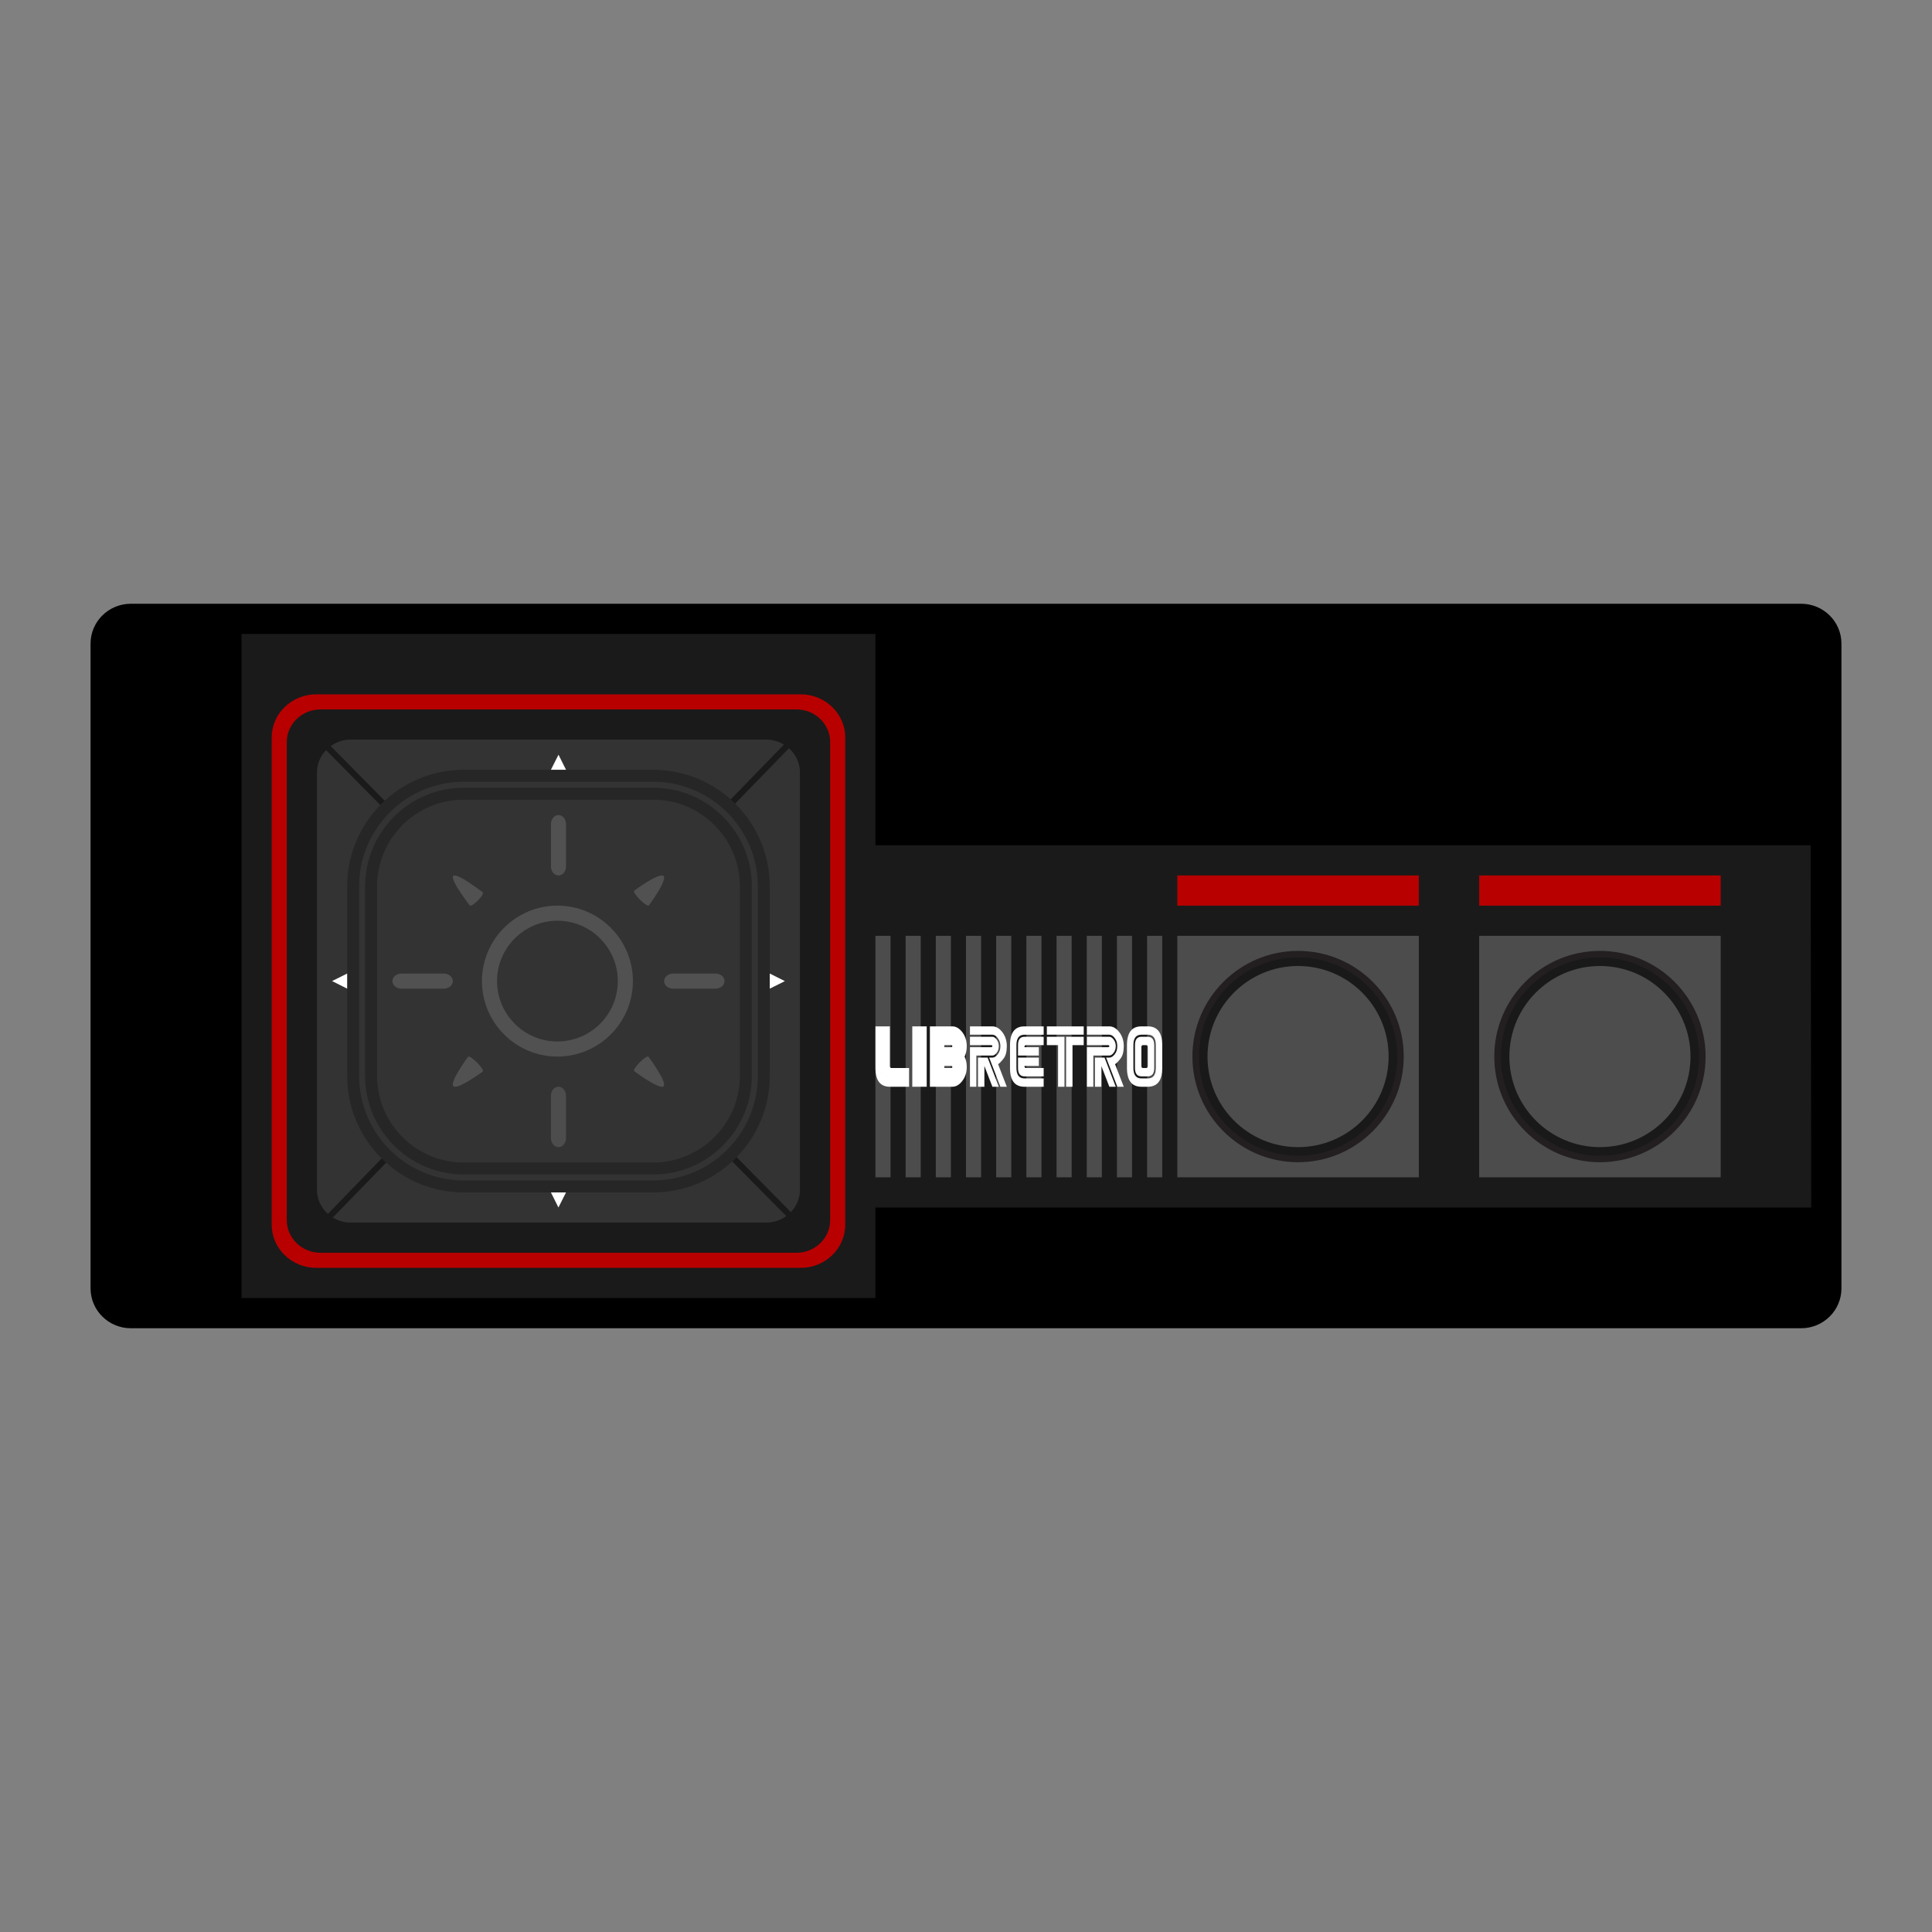 <?xml version="1.0" encoding="UTF-8" standalone="no"?>
<svg
   xmlns:dc="http://purl.org/dc/elements/1.1/"
   xmlns:cc="http://creativecommons.org/ns#"
   xmlns:rdf="http://www.w3.org/1999/02/22-rdf-syntax-ns#"
   xmlns:svg="http://www.w3.org/2000/svg"
   xmlns="http://www.w3.org/2000/svg"
   xmlns:sodipodi="http://sodipodi.sourceforge.net/DTD/sodipodi-0.dtd"
   xmlns:inkscape="http://www.inkscape.org/namespaces/inkscape"
   viewBox="0 0 341.333 341.333"
   height="341.333"
   width="341.333"
   xml:space="preserve"
   id="svg2"
   version="1.1"
   sodipodi:docname="Sega - Master System - Mark III.svg"
   inkscape:version="0.92.2 (5c3e80d, 2017-08-06)"><rect x="0" y="0" width="341.333" height="341.333" fill="#808080" stroke="none"/><sodipodi:namedview
     pagecolor="#ffffff"
     bordercolor="#666666"
     borderopacity="1"
     objecttolerance="10"
     gridtolerance="10"
     guidetolerance="10"
     inkscape:pageopacity="0"
     inkscape:pageshadow="2"
     inkscape:window-width="1024"
     inkscape:window-height="705"
     id="namedview111"
     showgrid="false"
     inkscape:pagecheckerboard="true"
     inkscape:zoom="1.3828125"
     inkscape:cx="168.17061"
     inkscape:cy="250.68286"
     inkscape:window-x="-8"
     inkscape:window-y="-8"
     inkscape:window-maximized="1"
     inkscape:current-layer="svg2" /><defs
     id="defs6"><clipPath
       id="clipPath18"
       clipPathUnits="userSpaceOnUse"><path
         id="path16"
         d="M 0,256 H 256 V 0 H 0 Z" /></clipPath><clipPath
       id="clipPath26"
       clipPathUnits="userSpaceOnUse"><path
         id="path24"
         d="M 4,184 H 252 V 72 H 4 Z" /></clipPath></defs><g
     id="g22"
     transform="matrix(1.333,0,0,-1.333,0,341.333)" /><path
     id="path38"
     style="fill:#000000;fill-opacity:1;fill-rule:nonzero;stroke:none;stroke-width:1.333"
     d="M 318.211,234.667 H 23.123 c -3.933,0 -7.123,-3.152 -7.123,-7.04 v -113.92 c 0,-3.888 3.189,-7.04 7.123,-7.04 H 318.211 c 3.933,0 7.123,3.152 7.123,7.04 v 113.92 c 0,3.888 -3.189,7.04 -7.123,7.04"
     inkscape:connector-curvature="0" /><path
     id="path42"
     style="fill:#1a1a1a;fill-opacity:1;fill-rule:nonzero;stroke:none;stroke-width:1.333"
     d="M 42.667,112 V 229.333 H 154.667 v -16 h 165.333 l -0.104,-64 H 154.667 V 112 Z"
     inkscape:connector-curvature="0" /><path
     inkscape:connector-curvature="0"
     d="m 250.667,208 h -42.667 v -42.667 h 42.667 z"
     style="fill:#4c4c4c;fill-opacity:1;fill-rule:nonzero;stroke:none;stroke-width:1.333"
     id="path44" /><path
     id="path48"
     style="fill:#191919;fill-opacity:1;fill-rule:nonzero;stroke:none;stroke-width:1.333"
     d="m 247.424,186.667 c 0,9.992 -8.1,18.091 -18.091,18.091 -9.992,0 -18.091,-8.099 -18.091,-18.091 0,-9.991 8.099,-18.091 18.091,-18.091 9.991,0 18.091,8.1 18.091,18.091"
     inkscape:connector-curvature="0" /><path
     id="path52"
     style="fill:#231f20;fill-opacity:1;fill-rule:nonzero;stroke:none;stroke-width:1.333"
     d="m 229.333,169.152 c -9.657,0 -17.515,7.857 -17.515,17.515 0,9.659 7.857,17.515 17.515,17.515 9.657,0 17.515,-7.856 17.515,-17.515 0,-9.657 -7.857,-17.515 -17.515,-17.515 m 0,36.181 c -10.293,0 -18.667,-8.373 -18.667,-18.667 0,-10.292 8.373,-18.667 18.667,-18.667 10.293,0 18.667,8.375 18.667,18.667 0,10.293 -8.373,18.667 -18.667,18.667"
     inkscape:connector-curvature="0" /><path
     id="path56"
     style="fill:#4d4d4d;fill-opacity:1;fill-rule:nonzero;stroke:none;stroke-width:1.333"
     d="m 245.333,186.667 c 0,8.836 -7.164,16 -16,16 -8.836,0 -16,-7.164 -16,-16 0,-8.836 7.164,-16 16,-16 8.836,0 16,7.164 16,16"
     inkscape:connector-curvature="0" /><path
     inkscape:connector-curvature="0"
     d="m 250.667,160 h -42.667 v -5.333 h 42.667 z"
     style="fill:#b80000;fill-opacity:1;fill-rule:nonzero;stroke:none;stroke-width:1.333"
     id="path58" /><path
     inkscape:connector-curvature="0"
     d="m 304,208 h -42.667 v -42.667 h 42.667 z"
     style="fill:#4c4c4c;fill-opacity:1;fill-rule:nonzero;stroke:none;stroke-width:1.333"
     id="path60" /><path
     id="path64"
     style="fill:#191919;fill-opacity:1;fill-rule:nonzero;stroke:none;stroke-width:1.333"
     d="m 300.757,186.667 c 0,9.992 -8.1,18.091 -18.091,18.091 -9.992,0 -18.091,-8.099 -18.091,-18.091 0,-9.991 8.099,-18.091 18.091,-18.091 9.991,0 18.091,8.1 18.091,18.091"
     inkscape:connector-curvature="0" /><path
     id="path68"
     style="fill:#231f20;fill-opacity:1;fill-rule:nonzero;stroke:none;stroke-width:1.333"
     d="m 282.667,169.152 c -9.657,0 -17.515,7.857 -17.515,17.515 0,9.659 7.857,17.515 17.515,17.515 9.657,0 17.515,-7.856 17.515,-17.515 0,-9.657 -7.857,-17.515 -17.515,-17.515 m 0,36.181 c -10.293,0 -18.667,-8.373 -18.667,-18.667 0,-10.292 8.373,-18.667 18.667,-18.667 10.293,0 18.667,8.375 18.667,18.667 0,10.293 -8.373,18.667 -18.667,18.667"
     inkscape:connector-curvature="0" /><path
     id="path72"
     style="fill:#4d4d4d;fill-opacity:1;fill-rule:nonzero;stroke:none;stroke-width:1.333;font-variant-east_asian:normal;opacity:1;vector-effect:none;stroke-linecap:butt;stroke-linejoin:miter;stroke-miterlimit:4;stroke-dasharray:none;stroke-dashoffset:0;stroke-opacity:1"
     d="m 298.667,186.667 c 0,8.836 -7.164,16 -16,16 -8.836,0 -16,-7.164 -16,-16 0,-8.836 7.164,-16 16,-16 8.836,0 16,7.164 16,16"
     inkscape:connector-curvature="0" /><path
     inkscape:connector-curvature="0"
     d="m 304,160 h -42.667 v -5.333 h 42.667 z"
     style="fill:#b80000;fill-opacity:1;fill-rule:nonzero;stroke:none;stroke-width:1.333"
     id="path74" /><path
     inkscape:connector-curvature="0"
     d="m 205.333,208 h -2.667 v -42.667 h 2.667 z"
     style="fill:#4c4c4c;fill-opacity:1;fill-rule:nonzero;stroke:none;stroke-width:1.333"
     id="path76" /><path
     inkscape:connector-curvature="0"
     d="m 200,208 h -2.667 V 165.333 H 200 Z"
     style="fill:#4c4c4c;fill-opacity:1;fill-rule:nonzero;stroke:none;stroke-width:1.333"
     id="path78" /><path
     inkscape:connector-curvature="0"
     d="M 194.667,208 H 192 v -42.667 h 2.667 z"
     style="fill:#4c4c4c;fill-opacity:1;fill-rule:nonzero;stroke:none;stroke-width:1.333"
     id="path80" /><path
     inkscape:connector-curvature="0"
     d="m 189.333,208 h -2.667 v -42.667 h 2.667 z"
     style="fill:#4c4c4c;fill-opacity:1;fill-rule:nonzero;stroke:none;stroke-width:1.333"
     id="path82" /><path
     inkscape:connector-curvature="0"
     d="m 184,208 h -2.667 V 165.333 H 184 Z"
     style="fill:#4c4c4c;fill-opacity:1;fill-rule:nonzero;stroke:none;stroke-width:1.333"
     id="path84" /><path
     inkscape:connector-curvature="0"
     d="M 178.667,208 H 176 v -42.667 h 2.667 z"
     style="fill:#4c4c4c;fill-opacity:1;fill-rule:nonzero;stroke:none;stroke-width:1.333"
     id="path86" /><path
     inkscape:connector-curvature="0"
     d="m 173.333,208 h -2.667 v -42.667 h 2.667 z"
     style="fill:#4c4c4c;fill-opacity:1;fill-rule:nonzero;stroke:none;stroke-width:1.333"
     id="path88" /><path
     inkscape:connector-curvature="0"
     d="m 168,208 h -2.667 V 165.333 H 168 Z"
     style="fill:#4c4c4c;fill-opacity:1;fill-rule:nonzero;stroke:none;stroke-width:1.333"
     id="path90" /><path
     inkscape:connector-curvature="0"
     d="M 162.667,208 H 160 v -42.667 h 2.667 z"
     style="fill:#4c4c4c;fill-opacity:1;fill-rule:nonzero;stroke:none;stroke-width:1.333"
     id="path92" /><path
     inkscape:connector-curvature="0"
     d="m 157.333,208 h -2.667 v -42.667 h 2.667 z"
     style="fill:#4c4c4c;fill-opacity:1;fill-rule:nonzero;stroke:none;stroke-width:1.333"
     id="path94" /><path
     id="path98"
     style="fill:#b80000;fill-opacity:1;fill-rule:nonzero;stroke:none;stroke-width:1.333"
     d="m 56.64,125.333 c -3.293,0 -5.973,2.584 -5.973,5.76 v 84.48 c 0,3.176 2.68,5.76 5.973,5.76 h 84.053 c 3.295,0 5.973,-2.584 5.973,-5.76 v -84.48 c 0,-3.176 -2.679,-5.76 -5.973,-5.76 z M 141.448,224 H 55.886 c -4.349,0 -7.887,-3.416 -7.887,-7.615 v -86.104 c 0,-4.199 3.537,-7.615 7.887,-7.615 H 141.448 c 4.348,0 7.885,3.416 7.885,7.615 v 86.104 c 0,4.199 -3.537,7.615 -7.885,7.615"
     inkscape:connector-curvature="0" /><path
     id="path102"
     style="fill:#333333;fill-opacity:1;fill-rule:nonzero;stroke:none;stroke-width:1.333"
     d="m 138.501,131.546 c -0.908,-0.548 -1.969,-0.879 -3.116,-0.879 H 61.949 c -1.323,0 -2.533,0.435 -3.521,1.147 l 40.236,40.744 z"
     inkscape:connector-curvature="0" /><path
     id="path106"
     style="fill:#333333;fill-opacity:1;fill-rule:nonzero;stroke:none;stroke-width:1.333"
     d="m 139.381,132.196 -39.955,41.135 40.301,40.811 c 0.988,-1.036 1.605,-2.413 1.605,-3.939 V 136.464 c 0,-1.696 -0.76,-3.208 -1.952,-4.268"
     inkscape:connector-curvature="0" /><path
     id="path110"
     style="fill:#333333;fill-opacity:1;fill-rule:nonzero;stroke:none;stroke-width:1.333"
     d="m 57.929,214.452 39.957,-41.136 -40.28,-40.791 c -0.989,1.035 -1.607,2.412 -1.607,3.939 v 73.739 c 0,1.685 0.751,3.191 1.929,4.249"
     inkscape:connector-curvature="0" /><path
     id="path114"
     style="fill:#333333;fill-opacity:1;fill-rule:nonzero;stroke:none;stroke-width:1.333"
     d="M 98.65,174.088 58.806,215.106 c 0.915,0.557 1.985,0.893 3.144,0.893 h 73.435 c 1.323,0 2.533,-0.435 3.521,-1.147 z"
     inkscape:connector-curvature="0" /><path
     id="path118"
     style="fill:#333333;fill-opacity:1;fill-rule:nonzero;stroke:none;stroke-width:1.333"
     d="M 116.527,209.453 H 80.439 c -10.695,0 -19.363,-8.371 -19.363,-18.696 V 155.91 c 0,-10.325 8.668,-18.696 19.363,-18.696 H 116.527 c 10.693,0 19.363,8.371 19.363,18.696 v 34.847 c 0,10.325 -8.669,18.696 -19.363,18.696"
     inkscape:connector-curvature="0" /><path
     id="path122"
     style="fill:#333333;fill-opacity:1;fill-rule:nonzero;stroke:none;stroke-width:1.333"
     d="m 81.932,140.225 c -9.028,0 -16.373,7.345 -16.373,16.373 v 33.471 c 0,9.028 7.345,16.373 16.373,16.373 h 33.471 c 9.028,0 16.373,-7.345 16.373,-16.373 v -33.471 c 0,-9.028 -7.345,-16.373 -16.373,-16.373 z M 115.402,209.611 H 81.932 c -10.776,0 -19.543,-8.767 -19.543,-19.543 v -33.471 c 0,-10.775 8.767,-19.541 19.543,-19.541 h 33.471 c 10.775,0 19.541,8.767 19.541,19.541 v 33.471 c 0,10.776 -8.767,19.543 -19.541,19.543"
     inkscape:connector-curvature="0" /><path
     id="path126"
     style="fill:#262626;fill-opacity:1;fill-rule:nonzero;stroke:none;stroke-width:1.333"
     d="m 81.932,141.281 c -8.447,0 -15.317,6.871 -15.317,15.317 v 33.471 c 0,8.445 6.871,15.317 15.317,15.317 h 33.471 c 8.445,0 15.317,-6.872 15.317,-15.317 V 156.598 c 0,-8.447 -6.872,-15.317 -15.317,-15.317 z M 115.402,207.498 H 81.932 c -9.611,0 -17.429,-7.819 -17.429,-17.429 V 156.598 c 0,-9.611 7.819,-17.429 17.429,-17.429 h 33.471 c 9.611,0 17.429,7.819 17.429,17.429 v 33.471 c 0,9.611 -7.819,17.429 -17.429,17.429 M 81.932,138.113 c -10.193,0 -18.487,8.292 -18.487,18.485 v 33.471 c 0,10.193 8.293,18.485 18.487,18.485 h 33.471 c 10.193,0 18.485,-8.292 18.485,-18.485 V 156.598 c 0,-10.193 -8.292,-18.485 -18.485,-18.485 z m 33.471,72.555 H 81.932 c -11.357,0 -20.599,-9.241 -20.599,-20.599 V 156.598 c 0,-11.357 9.241,-20.597 20.599,-20.597 h 33.471 c 11.357,0 20.597,9.24 20.597,20.597 v 33.471 c 0,11.357 -9.24,20.599 -20.597,20.599"
     inkscape:connector-curvature="0" /><path
     id="path130"
     style="fill:#333333;fill-opacity:1;fill-rule:nonzero;stroke:none;stroke-width:1.333"
     d="m 110.06,173.333 c 0,6.173 -5.183,11.179 -11.577,11.179 -6.393,0 -11.577,-5.005 -11.577,-11.179 0,-6.173 5.184,-11.179 11.577,-11.179 6.395,0 11.577,5.005 11.577,11.179"
     inkscape:connector-curvature="0" /><path
     id="path134"
     style="fill:#515151;fill-opacity:1;fill-rule:nonzero;stroke:none;stroke-width:1.333"
     d="m 98.483,162.667 c -5.881,0 -10.667,4.785 -10.667,10.667 0,5.881 4.785,10.667 10.667,10.667 5.881,0 10.667,-4.785 10.667,-10.667 0,-5.881 -4.785,-10.667 -10.667,-10.667 m 0,24 c -7.352,0 -13.333,-5.981 -13.333,-13.333 0,-7.352 5.981,-13.333 13.333,-13.333 7.352,0 13.333,5.981 13.333,13.333 0,7.352 -5.981,13.333 -13.333,13.333"
     inkscape:connector-curvature="0" /><path
     id="path138"
     style="fill:#515151;fill-opacity:1;fill-rule:nonzero;stroke:none;stroke-width:1.333"
     d="m 100,153.076 c 0,0.879 -0.597,1.591 -1.333,1.591 -0.736,0 -1.333,-0.712 -1.333,-1.591 v -7.485 c 0,-0.879 0.597,-1.591 1.333,-1.591 0.736,0 1.333,0.712 1.333,1.591 z"
     inkscape:connector-curvature="0" /><path
     id="path142"
     style="fill:#4d4d4d;fill-opacity:1;fill-rule:nonzero;stroke:none;stroke-width:1.333"
     d="m 100,201.076 c 0,0.879 -0.597,1.591 -1.333,1.591 -0.736,0 -1.333,-0.712 -1.333,-1.591 v -7.485 c 0,-0.879 0.597,-1.591 1.333,-1.591 0.736,0 1.333,0.712 1.333,1.591 z"
     inkscape:connector-curvature="0" /><path
     id="path146"
     style="fill:#515151;fill-opacity:1;fill-rule:nonzero;stroke:none;stroke-width:1.333"
     d="m 85.288,157.65 c 0.393,0.393 -1.912,2.697 -2.305,2.305 0,0 -3.543,-4.576 -2.907,-5.212 0.636,-0.637 5.212,2.907 5.212,2.907"
     inkscape:connector-curvature="0" /><path
     id="path150"
     style="fill:#515151;fill-opacity:1;fill-rule:nonzero;stroke:none;stroke-width:1.333"
     d="m 117.238,191.905 v 0 c -0.699,0.699 -5.199,-2.668 -5.199,-2.668 -0.381,-0.38 2.151,-2.912 2.531,-2.531 0,0 3.367,4.5 2.668,5.199"
     inkscape:connector-curvature="0" /><path
     id="path154"
     style="fill:#515151;fill-opacity:1;fill-rule:nonzero;stroke:none;stroke-width:1.333"
     d="m 114.643,159.963 c -0.376,0.376 -2.983,-2.229 -2.605,-2.605 0,0 4.473,-3.308 5.193,-2.588 0.72,0.719 -2.588,5.193 -2.588,5.193"
     inkscape:connector-curvature="0" /><path
     id="path158"
     style="fill:#515151;fill-opacity:1;fill-rule:nonzero;stroke:none;stroke-width:1.333"
     d="m 80.102,191.898 v 0 c -0.72,-0.72 2.588,-5.193 2.588,-5.193 0.377,-0.377 2.983,2.228 2.605,2.605 0,0 -4.473,3.308 -5.193,2.588"
     inkscape:connector-curvature="0" /><path
     id="path162"
     style="fill:#515151;fill-opacity:1;fill-rule:nonzero;stroke:none;stroke-width:1.333"
     d="m 118.924,174.667 c -0.879,0 -1.591,-0.597 -1.591,-1.333 0,-0.736 0.712,-1.333 1.591,-1.333 h 7.485 c 0.879,0 1.591,0.597 1.591,1.333 0,0.736 -0.712,1.333 -1.591,1.333 z"
     inkscape:connector-curvature="0" /><path
     id="path166"
     style="fill:#515151;fill-opacity:1;fill-rule:nonzero;stroke:none;stroke-width:1.333"
     d="m 70.924,174.667 c -0.879,0 -1.591,-0.597 -1.591,-1.333 0,-0.736 0.712,-1.333 1.591,-1.333 h 7.485 c 0.879,0 1.591,0.597 1.591,1.333 0,0.736 -0.712,1.333 -1.591,1.333 z"
     inkscape:connector-curvature="0" /><path
     id="path170"
     style="fill:#ffffff;fill-opacity:1;fill-rule:nonzero;stroke:none;stroke-width:1.333"
     d="m 100,136 h -2.667 l 1.34,-2.667 z"
     inkscape:connector-curvature="0" /><path
     id="path174"
     style="fill:#ffffff;fill-opacity:1;fill-rule:nonzero;stroke:none;stroke-width:1.333"
     d="m 97.333,210.667 h 2.667 l -1.34,2.667 z"
     inkscape:connector-curvature="0" /><path
     id="path178"
     style="fill:#ffffff;fill-opacity:1;fill-rule:nonzero;stroke:none;stroke-width:1.333"
     d="m 136,174.667 v -2.667 l 2.667,1.34 z"
     inkscape:connector-curvature="0" /><path
     id="path182"
     style="fill:#ffffff;fill-opacity:1;fill-rule:nonzero;stroke:none;stroke-width:1.333"
     d="m 61.333,172 v 2.667 l -2.667,-1.34 z"
     inkscape:connector-curvature="0" /><path
     id="path186"
     style="fill:#ffffff;fill-opacity:1;fill-rule:nonzero;stroke:none;stroke-width:1.333"
     d="m 176.462,192 h -1.132 l -1.416,-3.679 V 192 h -1.132 v -5.149 h 1.699 z m 0,-7.172 c 0,0.457 -0.124,0.848 -0.373,1.171 -0.248,0.323 -0.501,0.484 -0.759,0.484 h -2.831 V 192 h -1.132 v -6.988 h 3.68 c 0.188,0 0.283,-0.061 0.283,-0.184 0,-0.123 -0.095,-0.184 -0.283,-0.184 h -3.68 v -1.472 h 3.963 c 0.257,0 0.511,0.164 0.759,0.491 0.249,0.327 0.373,0.716 0.373,1.165 m 1.415,0 c 0,0.964 -0.189,1.693 -0.571,2.188 -0.38,0.495 -0.703,0.828 -0.967,0.999 L 177.876,192 h -1.132 l -1.981,-5.149 h 0.567 c 0.333,0 0.652,-0.199 0.957,-0.595 0.305,-0.396 0.457,-0.872 0.457,-1.428 0,-0.548 -0.152,-1.023 -0.457,-1.423 -0.305,-0.4 -0.624,-0.601 -0.957,-0.601 h -3.963 v -1.471 h 3.963 c 0.648,0 1.235,0.343 1.76,1.029 0.525,0.687 0.787,1.508 0.787,2.465"
     inkscape:connector-curvature="0" /><path
     id="path190"
     style="fill:#ffffff;fill-opacity:1;fill-rule:nonzero;stroke:none;stroke-width:1.333"
     d="m 178.443,184.644 c 0,-2.207 0.849,-3.311 2.548,-3.311 h 3.396 v 1.472 h -3.396 c -0.944,0 -1.416,0.612 -1.416,1.839 v 4.045 c 0,1.227 0.472,1.84 1.416,1.84 h 3.396 v 1.471 h -3.396 c -1.699,0 -2.548,-1.103 -2.548,-3.311 z"
     inkscape:connector-curvature="0" /><path
     id="path194"
     style="fill:#ffffff;fill-opacity:1;fill-rule:nonzero;stroke:none;stroke-width:1.333"
     d="m 179.858,186.483 v -1.839 c 0,-0.981 0.377,-1.472 1.132,-1.472 h 3.397 v 1.472 h -3.115 c -0.188,0 -0.283,0.123 -0.283,0.368 h 2.548 v 1.471 z"
     inkscape:connector-curvature="0" /><path
     id="path198"
     style="fill:#ffffff;fill-opacity:1;fill-rule:nonzero;stroke:none;stroke-width:1.333"
     d="m 179.858,186.851 h 3.68 v 1.471 h -2.548 c 0,0.245 0.095,0.368 0.283,0.368 h 3.115 v 1.472 h -3.397 c -0.755,0 -1.132,-0.491 -1.132,-1.472 z"
     inkscape:connector-curvature="0" /><path
     id="path202"
     style="fill:#ffffff;fill-opacity:1;fill-rule:nonzero;stroke:none;stroke-width:1.333"
     d="m 188.35,183.172 h 3.113 v 1.471 H 189.482 v 7.357 h -1.132 z m -0.283,0 v 8.828 h -1.132 v -7.357 h -1.983 v -1.471 z m 3.396,-0.368 h -6.511 v -1.471 h 6.511 z"
     inkscape:connector-curvature="0" /><path
     id="path206"
     style="fill:#ffffff;fill-opacity:1;fill-rule:nonzero;stroke:none;stroke-width:1.333"
     d="m 197.125,192 h -1.132 l -1.416,-3.679 V 192 h -1.132 v -5.149 h 1.699 z m 0,-7.172 c 0,0.457 -0.124,0.848 -0.373,1.171 -0.248,0.323 -0.501,0.484 -0.759,0.484 h -2.831 V 192 h -1.132 v -6.988 h 3.68 c 0.188,0 0.283,-0.061 0.283,-0.184 0,-0.123 -0.095,-0.184 -0.283,-0.184 h -3.68 v -1.472 h 3.963 c 0.257,0 0.511,0.164 0.759,0.491 0.249,0.327 0.373,0.716 0.373,1.165 m 1.415,0 c 0,0.964 -0.189,1.693 -0.571,2.188 -0.38,0.495 -0.703,0.828 -0.967,0.999 L 198.539,192 h -1.132 l -1.981,-5.149 h 0.567 c 0.333,0 0.652,-0.199 0.957,-0.595 0.305,-0.396 0.457,-0.872 0.457,-1.428 0,-0.548 -0.152,-1.023 -0.457,-1.423 -0.305,-0.4 -0.624,-0.601 -0.957,-0.601 h -3.963 v -1.471 h 3.963 c 0.648,0 1.235,0.343 1.76,1.029 0.525,0.687 0.787,1.508 0.787,2.465"
     inkscape:connector-curvature="0" /><path
     id="path210"
     style="fill:#ffffff;fill-opacity:1;fill-rule:nonzero;stroke:none;stroke-width:1.333"
     d="m 202.786,185.011 c 0,-0.245 -0.095,-0.368 -0.283,-0.368 h -0.567 c -0.188,0 -0.283,0.123 -0.283,0.368 v 3.311 c 0,0.245 0.095,0.368 0.283,0.368 h 0.567 c 0.188,0 0.283,-0.123 0.283,-0.368 z m 1.132,-0.368 v 4.047 c 0,0.98 -0.377,1.471 -1.132,1.471 h -1.132 c -0.755,0 -1.132,-0.491 -1.132,-1.471 v -4.047 c 0,-0.981 0.377,-1.471 1.132,-1.471 h 1.132 c 0.755,0 1.132,0.489 1.132,1.471 m 0.283,0 c 0,-1.225 -0.471,-1.839 -1.415,-1.839 h -1.132 c -0.944,0 -1.416,0.613 -1.416,1.839 v 4.047 c 0,1.225 0.472,1.839 1.416,1.839 h 1.132 c 0.944,0 1.415,-0.613 1.415,-1.839 z m 1.133,0 v 4.047 c 0,2.207 -0.849,3.309 -2.548,3.309 h -1.132 c -1.699,0 -2.548,-1.103 -2.548,-3.309 v -4.047 c 0,-2.207 0.849,-3.311 2.548,-3.311 h 1.132 c 1.699,0 2.548,1.104 2.548,3.311"
     inkscape:connector-curvature="0" /><path
     id="path214"
     style="fill:#ffffff;fill-opacity:1;fill-rule:nonzero;stroke:none;stroke-width:1.333"
     d="m 155.902,189.527 c -0.009,-0.032 -0.015,-0.068 -0.023,-0.101 h 0.023 z m 1.595,-0.837 c -0.188,0 -0.283,-0.123 -0.283,-0.368 v -6.988 h -2.548 v 7.356 c 0,2.207 0.849,3.311 2.548,3.311 h 3.396 v -3.311 z"
     inkscape:connector-curvature="0" /><path
     inkscape:connector-curvature="0"
     d="m 161.176,192 h 2.548 v -10.667 h -2.548 z"
     style="fill:#ffffff;fill-opacity:1;fill-rule:nonzero;stroke:none;stroke-width:1.333"
     id="path216" /><path
     id="path220"
     style="fill:#ffffff;fill-opacity:1;fill-rule:nonzero;stroke:none;stroke-width:1.333"
     d="m 167.97,185.011 h -1.132 v -0.368 h 1.132 c 0.189,0 0.283,0.061 0.283,0.184 0,0.123 -0.093,0.184 -0.283,0.184 m 0,3.679 h -1.132 v -0.368 h 1.132 c 0.189,0 0.283,0.061 0.283,0.184 0,0.123 -0.093,0.184 -0.283,0.184 m 2.831,-3.863 c 0,-0.956 -0.263,-1.777 -0.788,-2.464 -0.525,-0.687 -1.112,-1.031 -1.76,-1.031 h -3.963 v 10.667 h 3.963 c 0.648,0 1.235,-0.343 1.76,-1.029 0.525,-0.687 0.788,-1.508 0.788,-2.464 0,-0.695 -0.129,-1.304 -0.387,-1.827 0.257,-0.524 0.387,-1.141 0.387,-1.852"
     inkscape:connector-curvature="0" /></svg>
